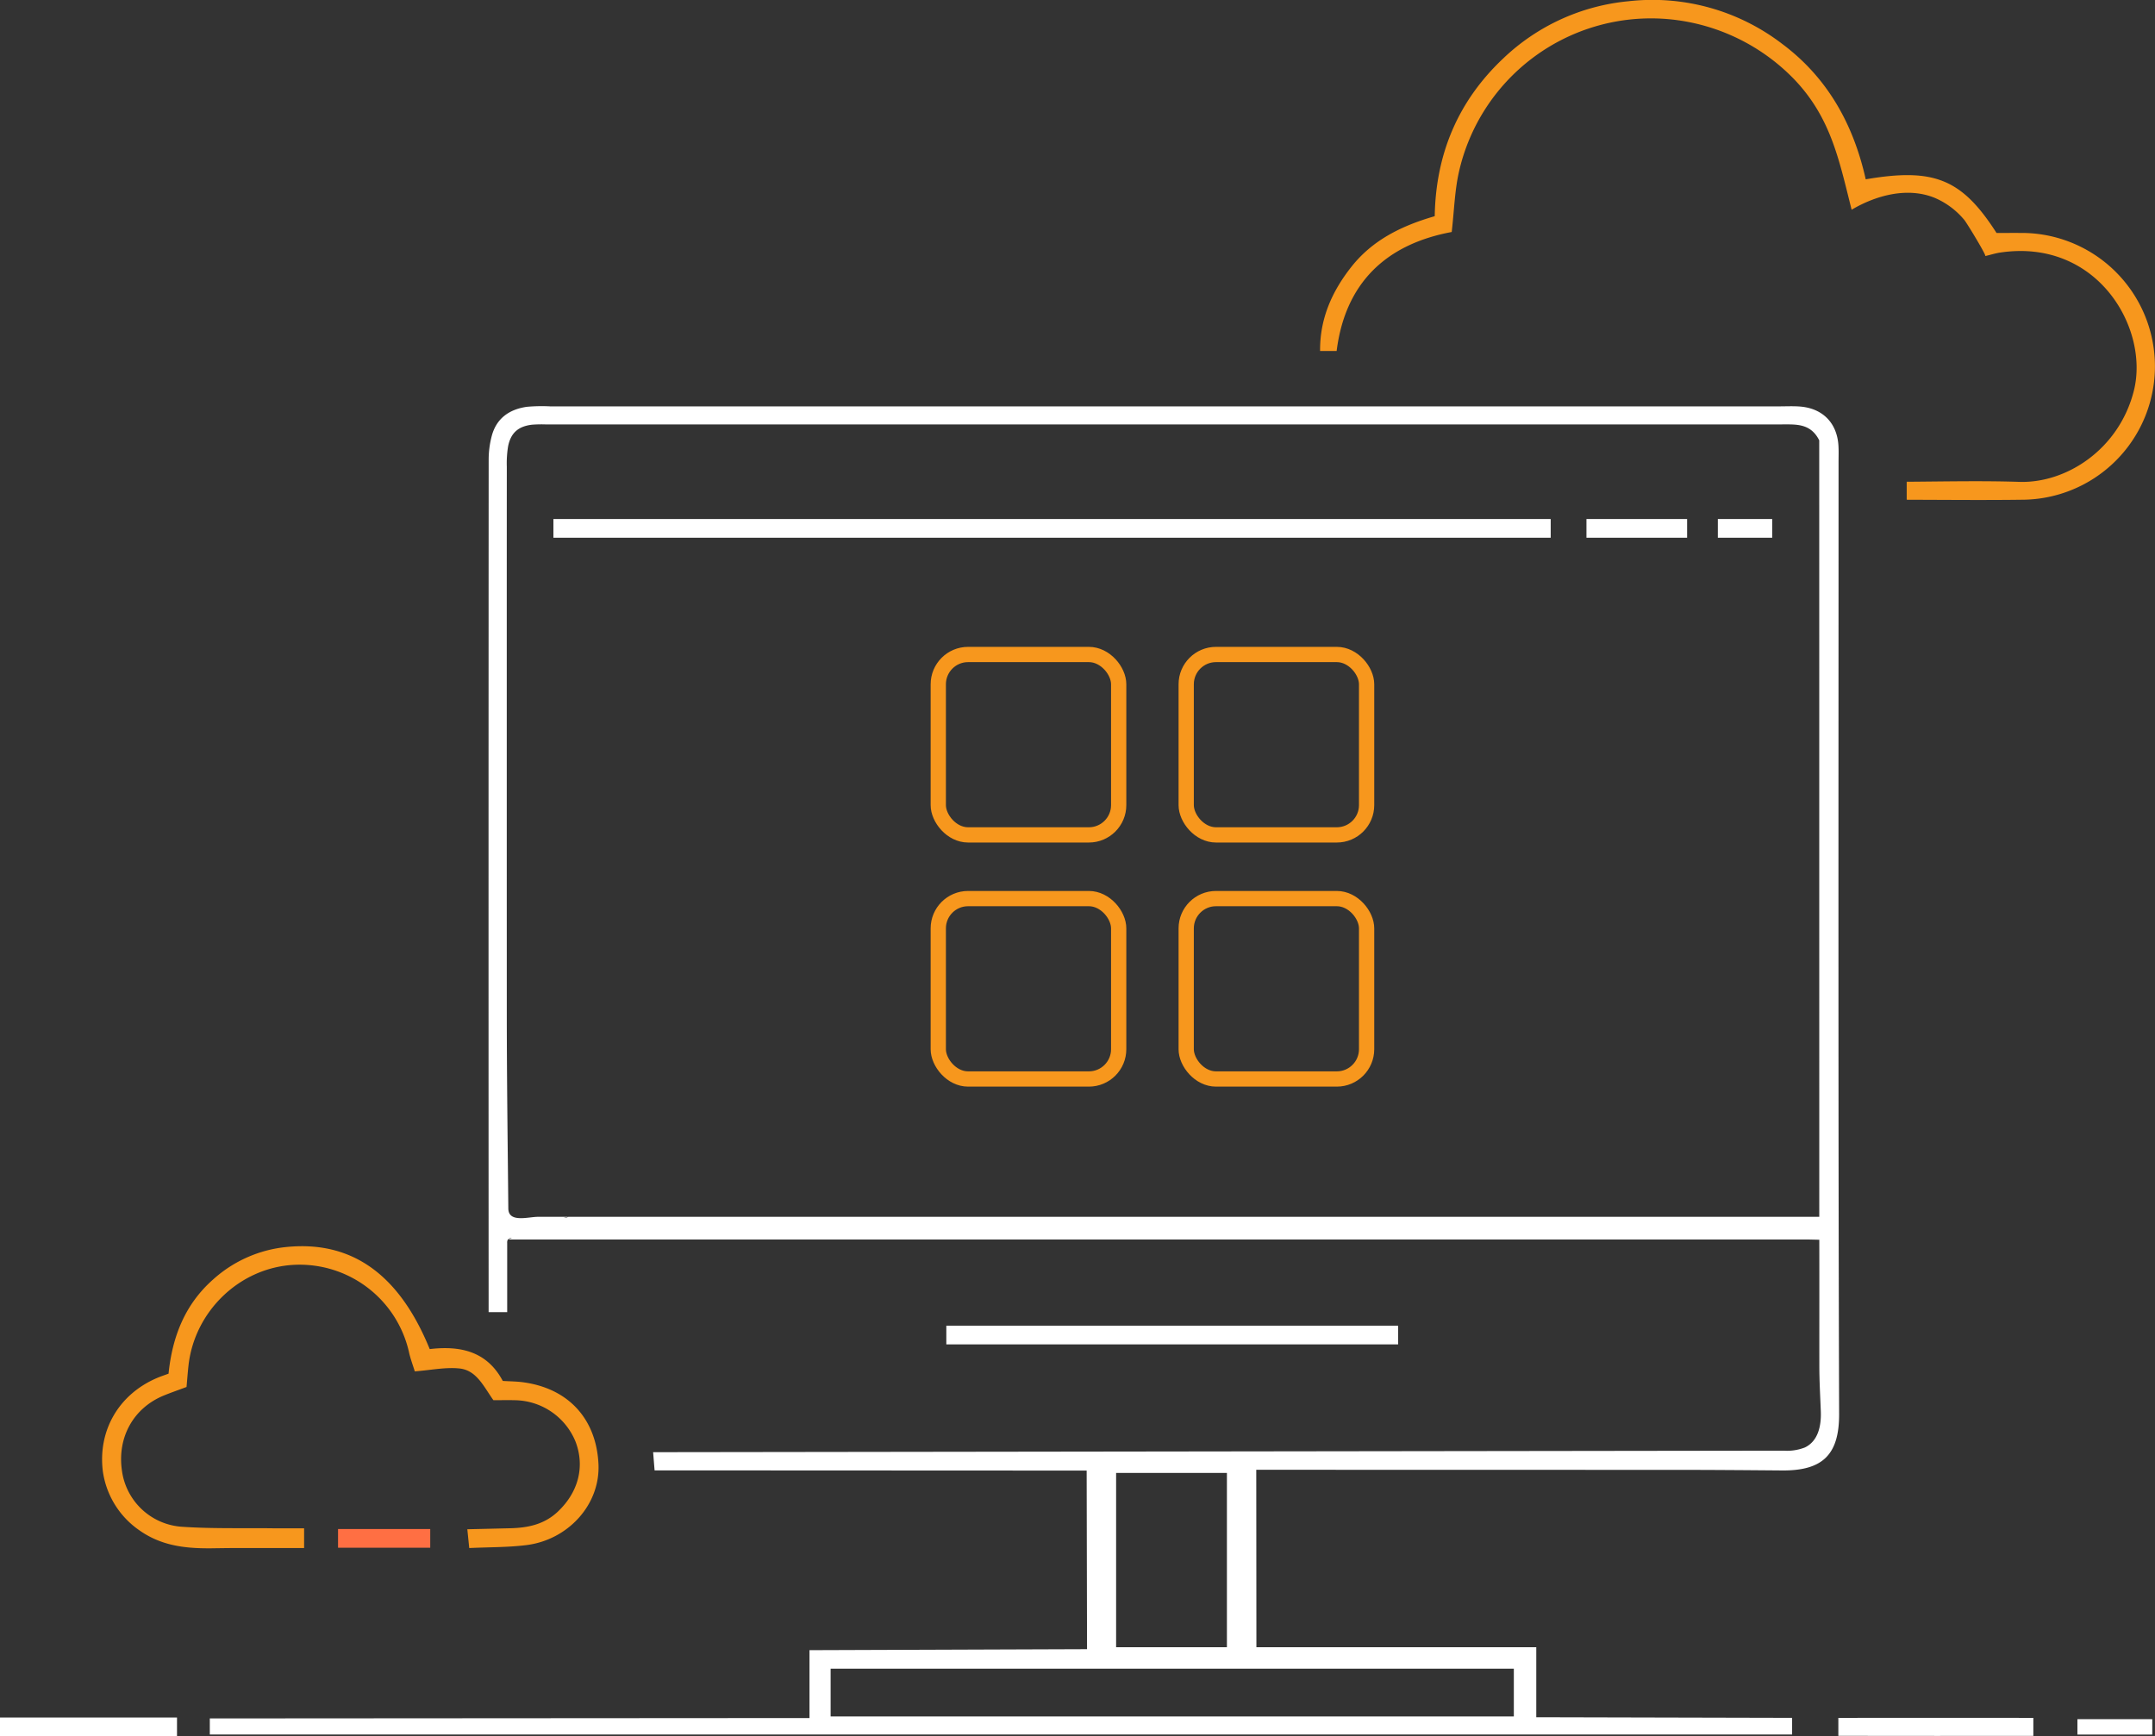 <svg xmlns="http://www.w3.org/2000/svg" width="565" height="455.224" viewBox="0 0 565 455.224">
  <rect x="0" y="0" width="565" height="455.224" fill="#333333" stroke="none"/>
  <g id="ic_cloudservice" transform="translate(-1107 -200.397)">
    <g id="Group_1778" data-name="Group 1778" transform="translate(-245.58 -31.485)">
      <g id="Group_1765" data-name="Group 1765" transform="translate(1698.681 231.882)">
        <path id="Path_1536" data-name="Path 1536" d="M1678,292.963c-2.408-.02-4.817,0-6.943,0-9.086-14.165-16.353-17.138-34.295-14.065-3.191-14.273-9.908-26.555-21.883-35.494a55.917,55.917,0,0,0-40.3-11.2,54.987,54.987,0,0,0-32.811,14.955c-11.875,11.173-17.731,25.071-18.008,41.407-8.7,2.514-16.3,6.259-21.824,13.243-5.15,6.509-8.316,13.7-8.23,22.094h4.338c2.242-17.78,12.865-27.97,30.17-31.193.647-5.628.777-10.754,1.876-15.666a51.637,51.637,0,0,1,53.456-40.252,52.414,52.414,0,0,1,34.528,15.948c9.6,10.08,11.72,21.194,14.992,34.128,6.423-3.787,14.688-6.045,21.864-3.078a20.6,20.6,0,0,1,7.664,5.741c.647.755,5.9,9.4,5.51,9.486,1.533-.365,2.7-.738,3.9-.917,25.493-3.794,39.136,19.875,35.073,36.159-3.836,15.357-17.636,24.363-30.048,23.963-9.832-.319-19.681-.093-29.525-.029v4.7c.12,0,.248.02.368.02,10.2.022,20.414.132,30.616-.017a34.976,34.976,0,0,0-.5-69.939Z" transform="translate(-1493.705 -231.882)" fill="#f7971d"/>
      </g>
      <g id="Group_1766" data-name="Group 1766" transform="translate(1897.241 682.633)">
        <path id="Path_1537" data-name="Path 1537" d="M1594.294,415.679v4.034H1574.67v-4.034Z" transform="translate(-1574.67 -415.679)" fill="#fff"/>
      </g>
      <g id="Group_1770" data-name="Group 1770" transform="translate(1497.676 367.965)">
        <g id="Group_1767" data-name="Group 1767">
          <rect id="Rectangle_167" data-name="Rectangle 167" width="261.465" height="4.905" fill="#fff"/>
        </g>
        <g id="Group_1768" data-name="Group 1768" transform="translate(270.843)">
          <rect id="Rectangle_168" data-name="Rectangle 168" width="26.39" height="4.905" fill="#fff"/>
        </g>
        <g id="Group_1769" data-name="Group 1769" transform="translate(305.29)">
          <rect id="Rectangle_169" data-name="Rectangle 169" width="14.252" height="4.905" fill="#fff"/>
        </g>
      </g>
      <g id="Group_1771" data-name="Group 1771" transform="translate(1600.688 579.462)">
        <line id="Line_26" data-name="Line 26" x2="118.452" transform="translate(0 2.452)" fill="#fff"/>
        <rect id="Rectangle_170" data-name="Rectangle 170" width="118.452" height="4.905" fill="#fff"/>
      </g>
      <g id="Group_1772" data-name="Group 1772" transform="translate(1688.714 664.386)">
        <line id="Line_27" data-name="Line 27" x2="58.801" fill="#fff"/>
      </g>
      <g id="Group_1773" data-name="Group 1773" transform="translate(1441.21 632.777)">
        <rect id="Rectangle_171" data-name="Rectangle 171" width="24.17" height="4.904" fill="#ff6f43"/>
      </g>
      <g id="Group_1774" data-name="Group 1774" transform="translate(1379.345 558.627)">
        <path id="Path_1538" data-name="Path 1538" d="M1474.021,400.808c-1.788-.253-3.613-.253-5.476-.37-4.245-7.978-11.441-9.251-19.154-8.348-7.961-19.568-20.382-28.431-37.417-26.781a33.606,33.606,0,0,0-19.283,8.449c-7.465,6.553-10.784,15.065-11.772,24.775-1.131.419-2.085.728-3,1.121-10.151,4.326-15.553,13.886-14.224,24.5a22.617,22.617,0,0,0,9.6,15.468c5.525,3.892,11.556,4.714,18.133,4.7.432,0,.861,0,1.292-.012,2.08-.025,4.162-.061,6.241-.061h17.5v-5.172h-.738c-2.693,0-5.091.025-7.49,0-7.956-.1-15.933.14-23.86-.407a17.016,17.016,0,0,1-15.671-14.7c-1.28-8.748,3.021-16.471,11.026-19.727,1.849-.753,3.737-1.408,5.906-2.217.186-2.055.316-3.836.512-5.611,1.57-14.244,13.444-25.721,27.732-26.418a29.388,29.388,0,0,1,30.059,22.805c.365,1.739,1.02,3.416,1.543,5.131,4.208-.319,8.036-1.15,11.735-.758,4.476.478,6.32,4.731,8.878,8.316,1.913,0,3.914-.047,5.913.01a17.437,17.437,0,0,1,15.641,10.916c2.482,6.57.675,13.273-4.708,18.332-3.532,3.316-7.8,4.2-12.385,4.314-3.617.091-7.237.172-11.3.267.186,1.849.314,3.107.5,4.924,5.26-.248,10.153-.169,14.962-.768,10.975-1.361,19.411-10.631,18.923-21.236C1493.11,410.858,1486.224,402.515,1474.021,400.808Z" transform="translate(-1363.494 -365.115)" fill="#f7971d"/>
      </g>
      <g id="Group_1775" data-name="Group 1775" transform="translate(1352.58 682.201)">
        <rect id="Rectangle_172" data-name="Rectangle 172" width="46.407" height="4.905" fill="#fff"/>
      </g>
      <g id="Group_1776" data-name="Group 1776" transform="translate(1834.559 682.281)">
        <path id="Path_1539" data-name="Path 1539" d="M1549.111,415.551v4.706h.223c17.189.032,33.988.025,50.9.007v-4.714C1582.925,415.534,1566.126,415.527,1549.111,415.551Z" transform="translate(-1549.111 -415.536)" fill="#fff"/>
      </g>
      <g id="Group_1777" data-name="Group 1777" transform="translate(1407.588 338.376)">
        <path id="Path_1540" data-name="Path 1540" d="M1759.716,554.2c9.177,0,18.342.076,27.517.152,10.751.088,14.984-4.255,14.95-14.815-.262-83.2-.145-166.405-.147-249.609,0-1.427.059-2.857-.03-4.279-.365-5.93-4.125-9.778-10.074-10.246-1.827-.142-3.674-.044-5.51-.044q-161.092,0-322.179,0a43.814,43.814,0,0,0-6.116.115c-4.606.662-8.007,3.029-9.219,7.728a24.406,24.406,0,0,0-.787,6.013q-.059,109.2-.012,218.407v5.221h4.87v-.64q0-8.759,0-17.518a1.468,1.468,0,0,1,.194-.9,1.289,1.289,0,0,1,1.042-.373l-1.042.39h341.073c.912.025,1.827.037,2.742.066.027,10.967,0,21.935.01,32.9,0,4.15.23,8,.388,12.122.135,3.588-.611,7.728-4.184,9.437a12.777,12.777,0,0,1-5.552.836l-296.411.4.385,4.768q56.64.026,113.28.054.048,23.411.1,46.827l-72.05.257h-.716v17.8l-153.667.1h-3.561v4.208H1385.6q202.131,0,404.26,0,0-2.181,0-4.358l-67.712-.164h.635V600.693h-2.207l-71.17.007q-.018-23.26-.037-46.523h6.781Zm37.265-66.346H1469.036l-.6.226h-.7l1.3-.226q-4.013,0-8.027,0c-2.516,0-7.7,1.646-7.735-2.185-.159-17.169-.4-34.327-.4-51.5q-.007-27.546-.007-55.094,0-26.17,0-52.337,0-17.742.012-35.487a27.626,27.626,0,0,1,.346-5.471c.723-3.522,2.725-5.216,6.3-5.619a32.712,32.712,0,0,1,3.672-.064q162.026,0,324.048-.01c3.718,0,7.492-.282,9.726,4.179ZM1612.626,555h29.049v45.7h-29.049ZM1716.9,606.322v12.532H1537.778V606.322Z" transform="translate(-1375.01 -275.306)" fill="#fff"/>
      </g>
    </g>
    <g id="Group_1780" data-name="Group 1780" transform="translate(6)">
      <g id="Group_1779" data-name="Group 1779" transform="translate(412.609 92.089)">
        <rect id="Rectangle_173" data-name="Rectangle 173" width="47.298" height="47.298" rx="7.809" transform="translate(934.391 279.911)" fill="none" stroke="#f7971d" stroke-miterlimit="10" stroke-width="4"/>
        <rect id="Rectangle_174" data-name="Rectangle 174" width="47.298" height="47.298" rx="7.809" transform="translate(999.391 279.911)" fill="none" stroke="#f7971d" stroke-miterlimit="10" stroke-width="4"/>
        <rect id="Rectangle_175" data-name="Rectangle 175" width="47.298" height="47.298" rx="7.809" transform="translate(934.391 343.911)" fill="none" stroke="#f7971d" stroke-miterlimit="10" stroke-width="4"/>
        <rect id="Rectangle_176" data-name="Rectangle 176" width="47.298" height="47.298" rx="7.809" transform="translate(999.391 343.911)" fill="none" stroke="#f7971d" stroke-miterlimit="10" stroke-width="4"/>
      </g>
    </g>
  </g>
</svg>

